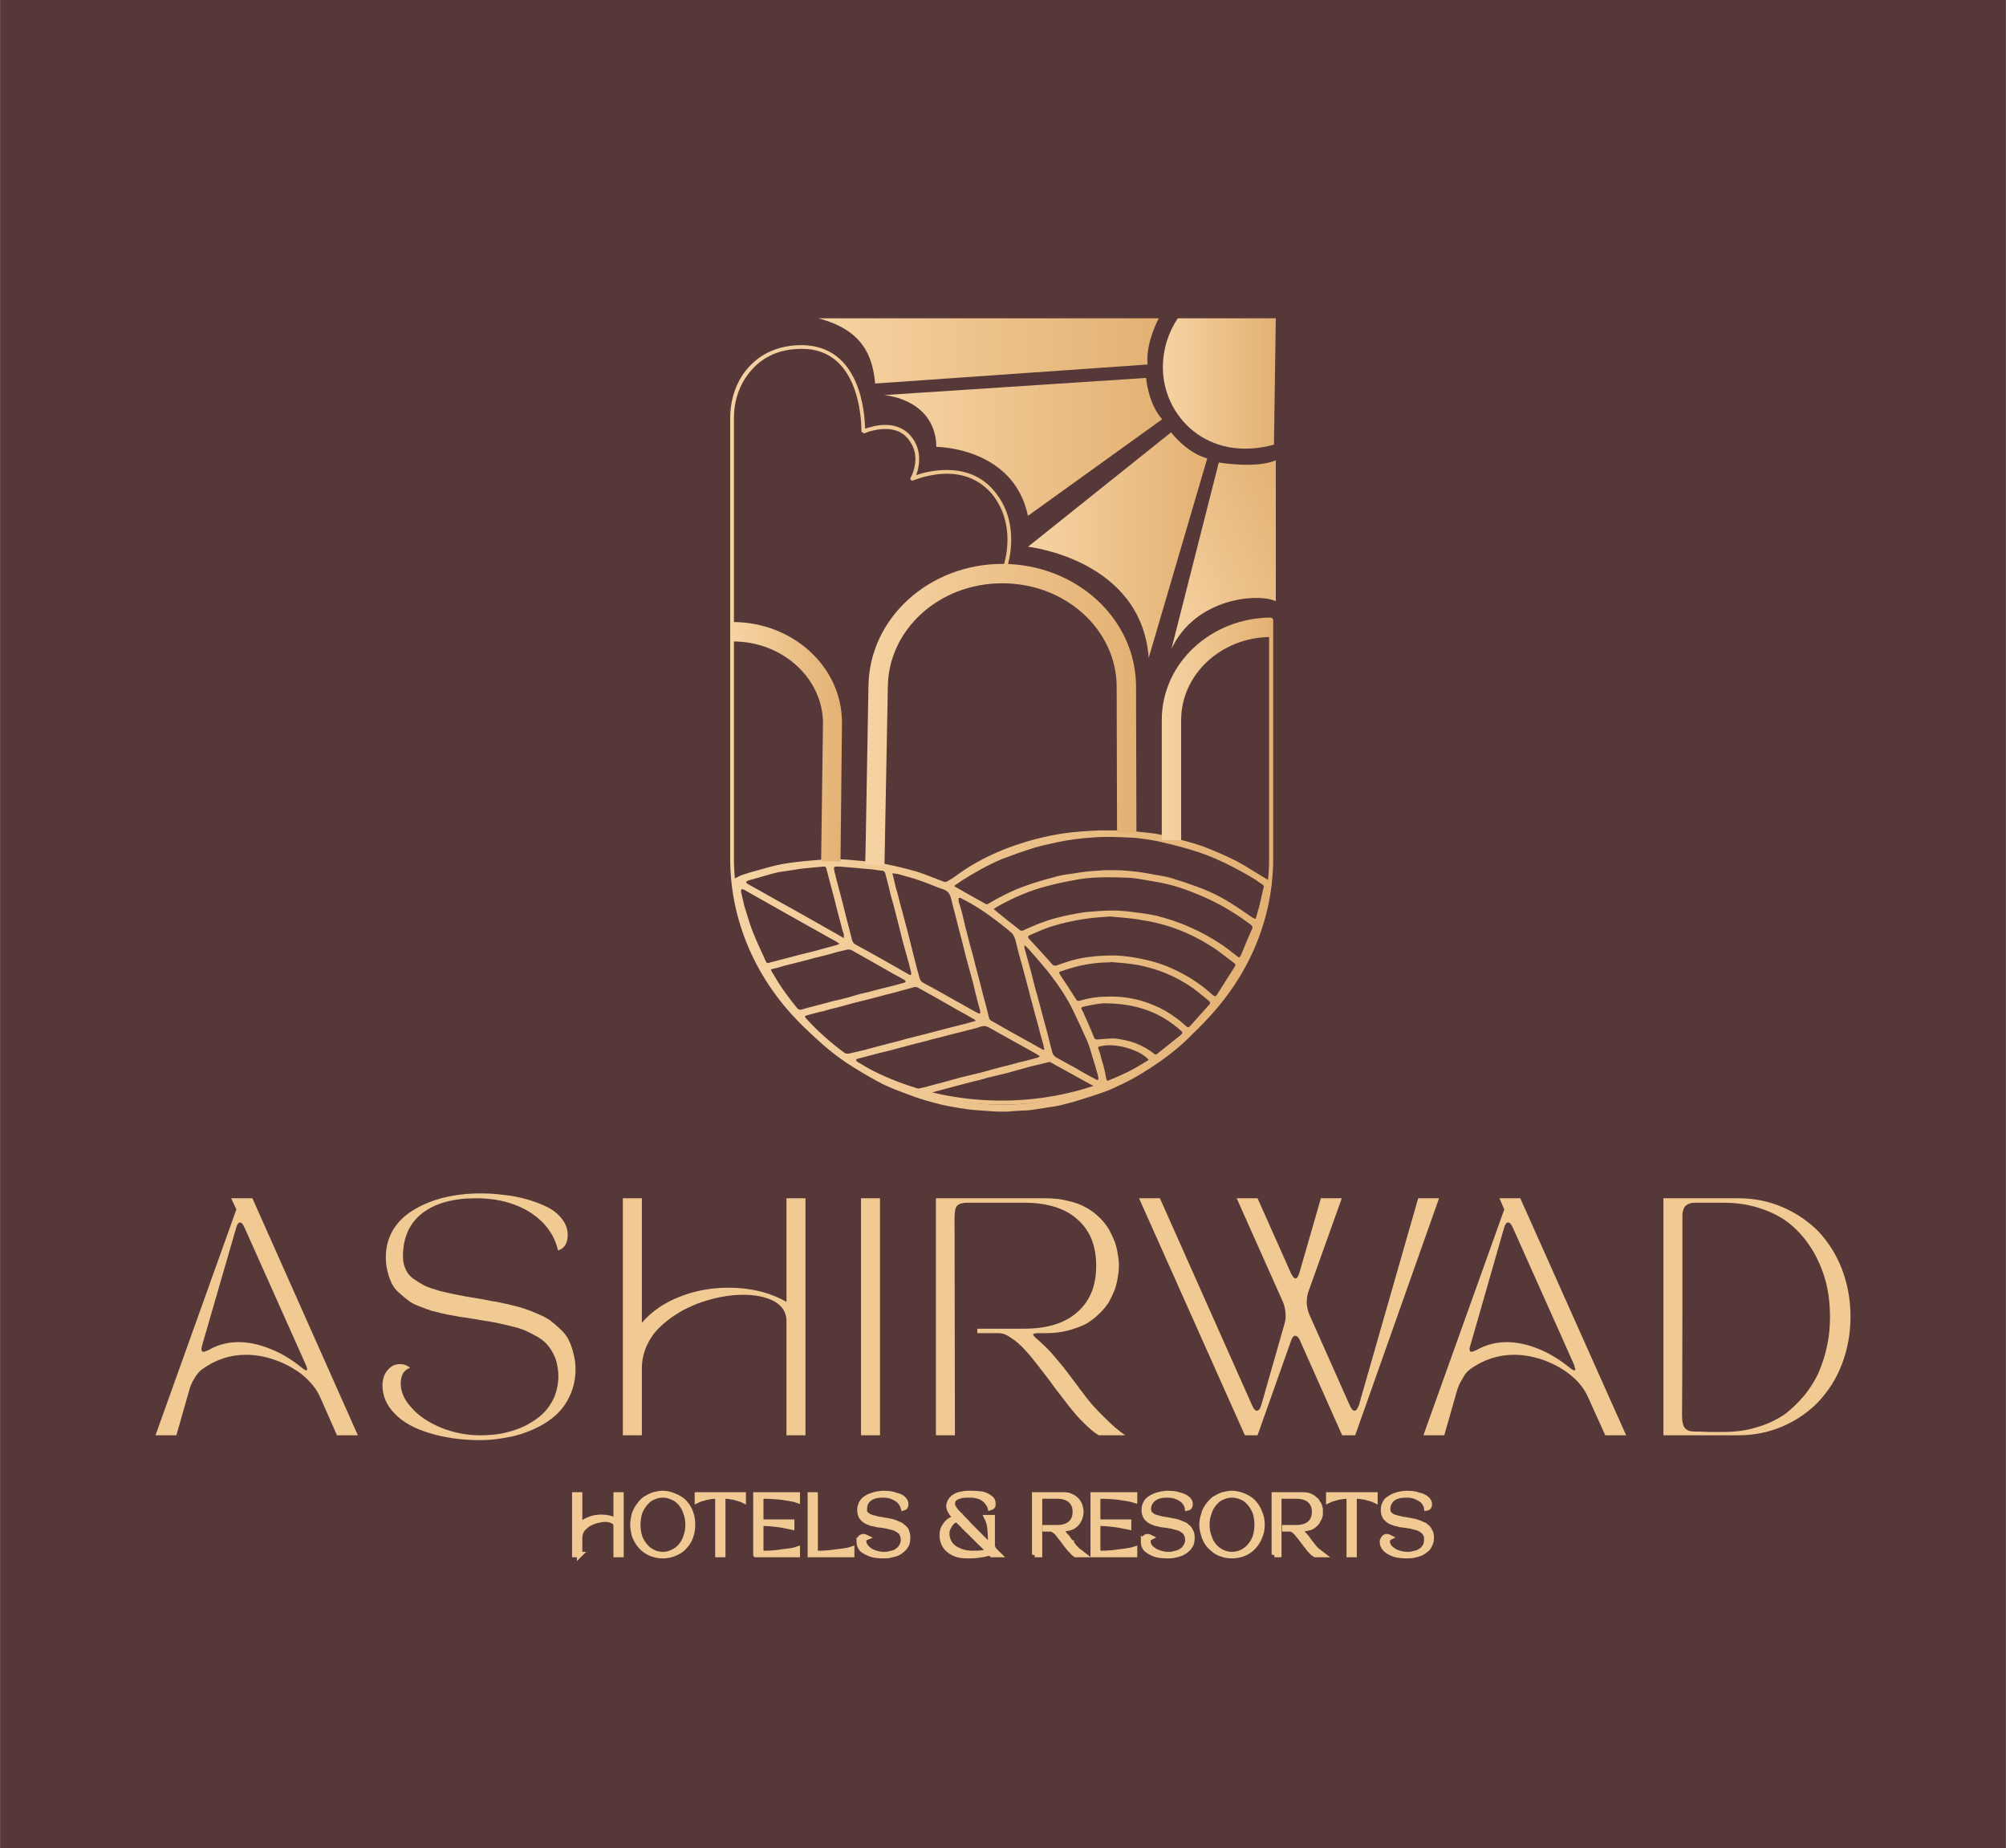 <?xml version="1.0" encoding="UTF-8"?>
<!DOCTYPE svg PUBLIC "-//W3C//DTD SVG 1.1//EN" "http://www.w3.org/Graphics/SVG/1.1/DTD/svg11.dtd">
<!-- Creator: CorelDRAW X7 -->
<svg xmlns="http://www.w3.org/2000/svg" xml:space="preserve" width="53.854mm" height="49.617mm" version="1.1" style="shape-rendering:geometricPrecision; text-rendering:geometricPrecision; image-rendering:optimizeQuality; fill-rule:evenodd; clip-rule:evenodd"
viewBox="0 0 5382 4959"
 xmlns:xlink="http://www.w3.org/1999/xlink">
 <defs>
  <style type="text/css">
   <![CDATA[
    .str0 {stroke:#F0C993;stroke-width:14.561}
    .fil2 {fill:none;fill-rule:nonzero}
    .fil1 {fill:#F0C993;fill-rule:nonzero}
    .fil0 {fill:#573838;fill-rule:nonzero}
    .fil9 {fill:url(#id0)}
    .fil6 {fill:url(#id1)}
    .fil7 {fill:url(#id2)}
    .fil11 {fill:url(#id3)}
    .fil3 {fill:url(#id4)}
    .fil8 {fill:url(#id5)}
    .fil5 {fill:url(#id6)}
    .fil10 {fill:url(#id7)}
    .fil4 {fill:url(#id8)}
    .fil12 {fill:url(#id9)}
   ]]>
  </style>
  <linearGradient id="id0" gradientUnits="userSpaceOnUse" x1="1958.66" y1="1944.72" x2="3415.8" y2="1944.72">
   <stop offset="0" style="stop-opacity:1; stop-color:#F6D3A3"/>
   <stop offset="1" style="stop-opacity:1; stop-color:#E3B173"/>
  </linearGradient>
  <linearGradient id="id1" gradientUnits="userSpaceOnUse" xlink:href="#id0" x1="2371.84" y1="1199.15" x2="3118.05" y2="1199.15">
  </linearGradient>
  <linearGradient id="id2" gradientUnits="userSpaceOnUse" xlink:href="#id0" x1="2757.9" y1="1462.41" x2="3238.52" y2="1462.41">
  </linearGradient>
  <linearGradient id="id3" gradientUnits="userSpaceOnUse" xlink:href="#id0" x1="3072.11" y1="1582.2" x2="3494.35" y2="1394.11">
  </linearGradient>
  <linearGradient id="id4" gradientUnits="userSpaceOnUse" xlink:href="#id0" x1="1963.85" y1="2605.06" x2="3410.61" y2="2605.06">
  </linearGradient>
  <linearGradient id="id5" gradientUnits="userSpaceOnUse" xlink:href="#id0" x1="2321.48" y1="1917.2" x2="3048.82" y2="1917.2">
  </linearGradient>
  <linearGradient id="id6" gradientUnits="userSpaceOnUse" xlink:href="#id0" x1="1965.99" y1="1990.26" x2="2259.49" y2="1990.26">
  </linearGradient>
  <linearGradient id="id7" gradientUnits="userSpaceOnUse" xlink:href="#id0" x1="2194.69" y1="941.238" x2="3108.58" y2="941.238">
  </linearGradient>
  <linearGradient id="id8" gradientUnits="userSpaceOnUse" xlink:href="#id0" x1="3117.1" y1="1955.38" x2="3410.59" y2="1955.38">
  </linearGradient>
  <linearGradient id="id9" gradientUnits="userSpaceOnUse" xlink:href="#id0" x1="3119.96" y1="1028.81" x2="3423.4" y2="1028.81">
  </linearGradient>
 </defs>
 <g id="Layer_x0020_1">
  <g id="_1910120963328">
   <rect class="fil0" width="5382" height="4959"/>
   <path class="fil1" d="M542 3610c-3,11 -2,17 4,17 2,0 7,-2 14,-5 24,-14 51,-21 80,-21 29,0 58,7 87,19 30,12 57,29 83,50 7,6 11,8 13,6 2,-1 1,-6 -3,-15l-164 -367c-4,-9 -8,-14 -12,-14 -5,0 -8,5 -11,16l-91 314zm-69 241l-56 0 217 -606 -14 -30 57 0 283 636 -56 0 -46 -104c-10,-22 -27,-42 -49,-60 -23,-17 -47,-30 -74,-39 -26,-9 -51,-13 -76,-13 -42,0 -81,13 -117,39 -7,5 -14,13 -21,25 -7,11 -11,22 -14,33l-34 119z"/>
   <path class="fil1" d="M1026 3717c0,-17 5,-31 14,-41 9,-11 20,-16 33,-16 10,0 19,3 27,10 -17,6 -25,20 -25,42 0,23 10,45 30,66 19,22 46,39 79,53 33,13 68,20 104,20 23,0 44,-2 64,-6 21,-5 40,-11 58,-20 17,-9 33,-19 46,-32 13,-12 23,-27 31,-44 7,-18 11,-37 11,-57 0,-16 -3,-31 -7,-45 -5,-13 -11,-24 -18,-33 -7,-10 -16,-18 -29,-26 -12,-7 -24,-13 -35,-18 -11,-5 -26,-9 -43,-13 -17,-4 -33,-8 -46,-10 -13,-2 -29,-5 -48,-8 -18,-3 -31,-5 -40,-6 -9,-2 -21,-4 -37,-7 -16,-4 -28,-7 -37,-9 -9,-3 -20,-7 -33,-12 -13,-5 -23,-10 -30,-16 -7,-5 -15,-12 -24,-20 -9,-7 -15,-16 -20,-25 -4,-9 -8,-19 -11,-31 -3,-12 -5,-25 -5,-39 0,-24 5,-46 15,-66 10,-19 23,-35 40,-48 16,-13 36,-24 58,-33 22,-9 44,-15 68,-19 23,-4 47,-6 72,-6 21,0 42,1 63,4 21,2 42,6 63,12 21,6 39,13 55,21 16,8 29,19 39,32 10,13 15,27 15,42 0,23 -9,37 -26,42 -6,-28 -20,-53 -41,-75 -22,-22 -48,-38 -79,-49 -31,-11 -64,-16 -100,-16 -61,0 -109,13 -144,40 -35,27 -52,66 -52,116 0,12 2,24 7,34 4,10 11,19 21,26 10,7 20,13 31,19 11,5 24,9 41,14 16,4 31,7 45,10 14,3 31,6 51,9 19,3 33,6 43,8 10,1 23,4 41,8 18,4 32,8 42,11 10,3 22,8 37,14 14,6 26,12 35,18 8,6 17,14 27,23 10,9 18,19 23,29 5,10 10,22 13,36 4,14 6,28 6,44 0,25 -5,49 -15,70 -9,21 -22,38 -38,53 -17,15 -36,27 -58,37 -22,10 -45,18 -69,22 -25,5 -50,8 -76,8 -51,0 -97,-7 -136,-19 -40,-12 -71,-29 -93,-52 -22,-22 -33,-48 -33,-76z"/>
   <path class="fil1" d="M1722 3851l-51 0 0 -636 51 0 0 334c27,-31 61,-54 102,-70 41,-16 84,-24 130,-24 60,0 112,13 156,38l0 -278 51 0 0 636 -51 0 0 -307c0,-22 -11,-40 -32,-52 -22,-12 -50,-18 -84,-18 -20,0 -39,2 -60,6 -21,4 -41,10 -61,17 -20,8 -40,17 -58,29 -18,11 -34,24 -48,38 -14,14 -25,31 -33,49 -8,19 -12,39 -12,59l0 179z"/>
   <polygon class="fil1" points="2310,3215 2361,3215 2361,3851 2310,3851 "/>
   <path class="fil1" d="M2511 3851l0 -636 292 0c23,0 43,2 62,7 19,4 35,10 49,18 13,7 25,16 35,26 11,10 19,21 26,32 6,11 11,22 16,34 4,12 7,24 8,34 2,10 3,20 3,30 0,10 -1,20 -3,30 -1,10 -4,22 -8,34 -5,12 -10,23 -16,34 -7,10 -15,21 -26,31 -10,10 -22,19 -35,27 -14,7 -30,13 -49,18 -19,5 -39,7 -62,7l-18 0c-5,0 -8,1 -10,1 -2,1 -3,2 -3,4 1,1 2,3 4,5 2,2 5,5 9,8 10,9 22,20 35,34 12,14 23,27 33,39 9,12 23,30 41,54 1,2 2,3 2,4 1,1 2,2 3,3 1,2 2,3 3,4 18,25 38,48 61,70 22,22 41,38 56,48l-71 0c-12,-7 -25,-18 -39,-32 -15,-14 -28,-30 -41,-46 -13,-17 -26,-34 -40,-52 -13,-19 -27,-36 -40,-53 -13,-17 -25,-32 -38,-46 -12,-13 -24,-24 -37,-32 -12,-9 -23,-13 -34,-13l-57 0 0 -12 125 0c63,0 111,-15 144,-45 34,-30 50,-71 50,-124 0,-53 -16,-94 -50,-124 -33,-30 -81,-45 -144,-45l-152 0c-13,0 -22,3 -27,8 -5,5 -7,16 -7,33l1 583 -51 0z"/>
   <path class="fil1" d="M3056 3215l56 0 248 557c4,9 8,13 12,13 5,0 9,-5 12,-15l62 -217c3,-9 4,-19 3,-30 -1,-11 -3,-21 -7,-30l-124 -278 56 0 90 202c4,8 8,13 12,13 4,0 7,-5 10,-14l58 -201 56 0 -90 252c-3,9 -4,19 -4,30 1,11 3,21 7,30l109 245c4,9 8,13 12,13 5,0 8,-5 12,-15l159 -555 56 0 -225 636 -35 0 -113 -254c-4,-9 -8,-13 -13,-13 -4,0 -8,4 -11,13l-90 254 -34 0 -284 -636z"/>
   <path class="fil1" d="M3945 3610c-4,11 -2,17 3,17 3,0 7,-2 14,-5 25,-14 52,-21 81,-21 28,0 58,7 87,19 29,12 56,29 82,50 7,6 12,8 14,6 1,-1 0,-6 -3,-15l-164 -367c-4,-9 -8,-14 -13,-14 -4,0 -8,5 -11,16l-90 314zm-70 241l-56 0 217 -606 -13 -30 56 0 284 636 -56 0 -47 -104c-10,-22 -26,-42 -49,-60 -22,-17 -47,-30 -73,-39 -27,-9 -52,-13 -76,-13 -42,0 -82,13 -118,39 -7,5 -14,13 -20,25 -7,11 -12,22 -15,33l-34 119z"/>
   <path class="fil1" d="M4514 3258c0,12 0,97 0,256 0,159 -1,254 -1,284 0,17 3,28 8,34 5,6 14,9 26,9 7,0 20,0 39,1 20,0 33,0 38,0 33,0 63,-4 91,-13 28,-8 52,-20 73,-34 20,-15 38,-33 54,-52 16,-20 29,-41 39,-64 10,-24 17,-47 22,-72 5,-24 7,-49 7,-74 0,-30 -3,-60 -10,-89 -7,-28 -18,-56 -33,-83 -15,-26 -33,-49 -55,-69 -22,-20 -49,-36 -81,-47 -32,-12 -68,-18 -107,-18 -5,0 -18,0 -38,0 -19,0 -32,0 -39,0 -10,0 -18,3 -23,7 -5,4 -9,12 -10,24zm-51 -43l201 0c42,0 82,8 119,24 37,16 69,38 96,65 26,28 48,62 63,101 15,40 23,82 23,128 0,45 -8,88 -23,127 -15,40 -37,73 -63,101 -27,28 -59,50 -96,66 -37,16 -77,24 -119,24l-201 0 0 -636z"/>
   <path class="fil1" d="M1555 4171l-13 0 0 -160 13 0 0 84c7,-8 15,-14 26,-18 10,-4 21,-6 32,-6 15,0 29,3 40,10l0 -70 13 0 0 160 -13 0 0 -77c0,-6 -3,-10 -8,-13 -6,-3 -13,-5 -22,-5 -5,0 -10,1 -15,2 -5,1 -10,2 -15,4 -5,2 -10,4 -15,7 -4,3 -8,6 -12,10 -3,3 -6,7 -8,12 -2,5 -3,10 -3,15l0 45z"/>
   <path class="fil2 str0" d="M1555 4171l-13 0 0 -160 13 0 0 84c7,-8 15,-14 26,-18 10,-4 21,-6 32,-6 15,0 29,3 40,10l0 -70 13 0 0 160 -13 0 0 -77c0,-6 -3,-10 -8,-13 -6,-3 -13,-5 -22,-5 -5,0 -10,1 -15,2 -5,1 -10,2 -15,4 -5,2 -10,4 -15,7 -4,3 -8,6 -12,10 -3,3 -6,7 -8,12 -2,5 -3,10 -3,15l0 45z"/>
   <path class="fil1" d="M1716 4058c-3,10 -5,21 -5,33 0,12 2,23 5,33 4,10 9,18 15,25 6,7 13,12 21,16 8,4 17,6 26,6 10,0 18,-2 26,-6 9,-4 16,-9 22,-16 6,-7 11,-15 14,-25 4,-10 6,-21 6,-33 0,-12 -2,-23 -6,-33 -3,-10 -8,-18 -14,-25 -6,-7 -13,-13 -22,-16 -8,-4 -16,-6 -26,-6 -9,0 -18,2 -26,6 -8,3 -15,9 -21,16 -6,7 -11,15 -15,25zm62 116c-8,0 -17,-1 -25,-4 -8,-2 -15,-6 -22,-11 -7,-5 -12,-10 -17,-17 -5,-7 -9,-15 -12,-23 -2,-9 -4,-18 -4,-28 0,-10 2,-19 4,-28 3,-9 7,-16 12,-23 5,-7 10,-13 17,-18 7,-4 14,-8 22,-11 8,-2 17,-4 25,-4 11,0 22,3 31,7 10,4 19,9 26,16 7,8 13,16 17,27 4,10 6,22 6,34 0,12 -2,23 -6,34 -4,10 -10,19 -17,26 -7,8 -16,13 -26,17 -9,4 -20,6 -31,6z"/>
   <path class="fil2 str0" d="M1716 4058c-3,10 -5,21 -5,33 0,12 2,23 5,33 4,10 9,18 15,25 6,7 13,12 21,16 8,4 17,6 26,6 10,0 18,-2 26,-6 9,-4 16,-9 22,-16 6,-7 11,-15 14,-25 4,-10 6,-21 6,-33 0,-12 -2,-23 -6,-33 -3,-10 -8,-18 -14,-25 -6,-7 -13,-13 -22,-16 -8,-4 -16,-6 -26,-6 -9,0 -18,2 -26,6 -8,3 -15,9 -21,16 -6,7 -11,15 -15,25zm62 116c-8,0 -17,-1 -25,-4 -8,-2 -15,-6 -22,-11 -7,-5 -12,-10 -17,-17 -5,-7 -9,-15 -12,-23 -2,-9 -4,-18 -4,-28 0,-10 2,-19 4,-28 3,-9 7,-16 12,-23 5,-7 10,-13 17,-18 7,-4 14,-8 22,-11 8,-2 17,-4 25,-4 11,0 22,3 31,7 10,4 19,9 26,16 7,8 13,16 17,27 4,10 6,22 6,34 0,12 -2,23 -6,34 -4,10 -10,19 -17,26 -7,8 -16,13 -26,17 -9,4 -20,6 -31,6z"/>
   <path class="fil1" d="M1871 4011l123 0 0 14c-6,-3 -14,-5 -25,-8 -11,-2 -18,-3 -22,-3 -3,0 -5,1 -6,2 -2,2 -2,5 -2,9l0 146 -13 0 0 -146c0,-4 -1,-7 -2,-9 -1,-1 -4,-2 -7,-2 -3,0 -11,1 -21,3 -11,3 -19,5 -25,8l0 -14z"/>
   <path class="fil2 str0" d="M1871 4011l123 0 0 14c-6,-3 -14,-5 -25,-8 -11,-2 -18,-3 -22,-3 -3,0 -5,1 -6,2 -2,2 -2,5 -2,9l0 146 -13 0 0 -146c0,-4 -1,-7 -2,-9 -1,-1 -4,-2 -7,-2 -3,0 -11,1 -21,3 -11,3 -19,5 -25,8l0 -14z"/>
   <path class="fil1" d="M2028 4171l0 -160 111 0 0 14c-8,-3 -21,-5 -40,-8 -18,-2 -35,-3 -49,-3 -3,0 -6,1 -7,2 -1,2 -2,5 -2,9l0 50c0,3 1,5 2,6 2,2 4,3 6,3l75 0 0 13c-10,-2 -22,-5 -38,-7 -16,-2 -28,-3 -37,-3 -2,0 -4,1 -6,2 -1,1 -2,3 -2,5l0 63c0,4 1,7 2,9 1,1 4,2 7,2 14,0 31,-1 49,-4 19,-2 32,-4 40,-7l0 14 -111 0z"/>
   <path class="fil2 str0" d="M2028 4171l0 -160 111 0 0 14c-8,-3 -21,-5 -40,-8 -18,-2 -35,-3 -49,-3 -3,0 -6,1 -7,2 -1,2 -2,5 -2,9l0 50c0,3 1,5 2,6 2,2 4,3 6,3l75 0 0 13c-10,-2 -22,-5 -38,-7 -16,-2 -28,-3 -37,-3 -2,0 -4,1 -6,2 -1,1 -2,3 -2,5l0 63c0,4 1,7 2,9 1,1 4,2 7,2 14,0 31,-1 49,-4 19,-2 32,-4 40,-7l0 14 -111 0z"/>
   <path class="fil1" d="M2285 4171l-111 0 0 -160 13 0 0 146c0,4 0,7 2,9 1,1 3,2 6,2 15,0 31,-1 50,-4 18,-2 32,-4 40,-7l0 14z"/>
   <path class="fil2 str0" d="M2285 4171l-111 0 0 -160 13 0 0 146c0,4 0,7 2,9 1,1 3,2 6,2 15,0 31,-1 50,-4 18,-2 32,-4 40,-7l0 14z"/>
   <path class="fil1" d="M2305 4137c0,-4 1,-7 3,-10 3,-3 6,-4 9,-4 2,0 5,1 7,2 -5,2 -7,5 -7,11 0,6 3,11 8,17 5,5 11,10 20,13 8,3 17,5 26,5 6,0 11,0 16,-2 5,-1 10,-2 15,-4 4,-3 8,-5 11,-8 4,-4 6,-7 8,-12 2,-4 3,-9 3,-14 0,-4 -1,-8 -2,-11 -1,-4 -3,-6 -4,-9 -2,-2 -5,-4 -8,-6 -3,-2 -6,-4 -9,-5 -2,-1 -6,-2 -10,-3 -5,-1 -9,-2 -12,-3 -3,0 -7,-1 -12,-2 -5,0 -8,-1 -10,-1 -2,0 -5,-1 -9,-2 -4,-1 -8,-2 -10,-2 -2,-1 -5,-2 -8,-3 -3,-1 -6,-3 -8,-4 -2,-1 -4,-3 -6,-5 -2,-2 -4,-4 -5,-6 -1,-3 -2,-5 -3,-8 0,-3 -1,-7 -1,-10 0,-6 2,-12 4,-17 3,-5 6,-9 10,-12 4,-3 9,-6 15,-8 5,-2 11,-4 17,-5 6,-1 12,-2 18,-2 5,0 11,1 16,1 5,1 11,2 16,4 5,1 10,3 14,5 4,2 7,5 9,8 3,3 4,7 4,11 0,5 -2,9 -6,10 -2,-7 -5,-13 -11,-19 -5,-5 -12,-9 -20,-12 -7,-3 -16,-4 -25,-4 -15,0 -27,3 -36,10 -9,7 -13,16 -13,29 0,3 0,6 1,9 2,2 3,4 6,6 2,2 5,4 8,5 2,1 6,2 10,3 4,1 8,2 11,3 4,1 8,1 13,2 5,1 9,2 11,2 2,1 6,1 10,2 5,1 8,2 11,3 2,1 6,2 9,4 4,1 7,3 9,4 2,2 4,4 7,6 3,2 4,5 6,7 1,3 2,6 3,9 1,4 1,8 1,12 0,6 -1,12 -3,17 -3,5 -6,10 -10,13 -4,4 -9,7 -14,10 -6,2 -12,4 -18,5 -6,2 -12,2 -19,2 -13,0 -24,-1 -34,-4 -10,-4 -18,-8 -24,-13 -5,-6 -8,-13 -8,-20z"/>
   <path class="fil2 str0" d="M2305 4137c0,-4 1,-7 3,-10 3,-3 6,-4 9,-4 2,0 5,1 7,2 -5,2 -7,5 -7,11 0,6 3,11 8,17 5,5 11,10 20,13 8,3 17,5 26,5 6,0 11,0 16,-2 5,-1 10,-2 15,-4 4,-3 8,-5 11,-8 4,-4 6,-7 8,-12 2,-4 3,-9 3,-14 0,-4 -1,-8 -2,-11 -1,-4 -3,-6 -4,-9 -2,-2 -5,-4 -8,-6 -3,-2 -6,-4 -9,-5 -2,-1 -6,-2 -10,-3 -5,-1 -9,-2 -12,-3 -3,0 -7,-1 -12,-2 -5,0 -8,-1 -10,-1 -2,0 -5,-1 -9,-2 -4,-1 -8,-2 -10,-2 -2,-1 -5,-2 -8,-3 -3,-1 -6,-3 -8,-4 -2,-1 -4,-3 -6,-5 -2,-2 -4,-4 -5,-6 -1,-3 -2,-5 -3,-8 0,-3 -1,-7 -1,-10 0,-6 2,-12 4,-17 3,-5 6,-9 10,-12 4,-3 9,-6 15,-8 5,-2 11,-4 17,-5 6,-1 12,-2 18,-2 5,0 11,1 16,1 5,1 11,2 16,4 5,1 10,3 14,5 4,2 7,5 9,8 3,3 4,7 4,11 0,5 -2,9 -6,10 -2,-7 -5,-13 -11,-19 -5,-5 -12,-9 -20,-12 -7,-3 -16,-4 -25,-4 -15,0 -27,3 -36,10 -9,7 -13,16 -13,29 0,3 0,6 1,9 2,2 3,4 6,6 2,2 5,4 8,5 2,1 6,2 10,3 4,1 8,2 11,3 4,1 8,1 13,2 5,1 9,2 11,2 2,1 6,1 10,2 5,1 8,2 11,3 2,1 6,2 9,4 4,1 7,3 9,4 2,2 4,4 7,6 3,2 4,5 6,7 1,3 2,6 3,9 1,4 1,8 1,12 0,6 -1,12 -3,17 -3,5 -6,10 -10,13 -4,4 -9,7 -14,10 -6,2 -12,4 -18,5 -6,2 -12,2 -19,2 -13,0 -24,-1 -34,-4 -10,-4 -18,-8 -24,-13 -5,-6 -8,-13 -8,-20z"/>
   <path class="fil1" d="M2540 4114c0,11 3,20 9,29 6,8 14,14 25,18 10,5 23,7 36,7 16,0 28,-1 35,-3 3,0 4,-1 5,-3 0,-2 0,-4 -2,-5 -5,-6 -14,-14 -26,-26 -12,-12 -20,-20 -25,-25 0,0 -1,0 -2,-1 -1,-1 -2,-3 -4,-5 -2,-2 -4,-3 -6,-6 -2,-2 -4,-4 -6,-6l-6 -6c-3,-3 -6,-4 -9,-4 -2,0 -3,1 -5,2 -5,3 -10,8 -13,15 -4,6 -6,13 -6,19zm-12 4c0,-9 2,-17 8,-25 5,-8 12,-14 20,-17 5,-2 6,-5 3,-9 -9,-10 -13,-19 -13,-26 0,-5 2,-11 5,-15 3,-5 7,-8 12,-11 5,-3 11,-5 18,-6 7,-2 15,-2 23,-2 12,0 22,1 31,2 8,2 16,6 21,10 6,4 8,9 8,15 0,3 0,6 -1,7 -1,2 -3,3 -6,4 -1,-4 -4,-9 -7,-13 -3,-4 -6,-8 -11,-11 -4,-3 -9,-6 -15,-7 -7,-2 -13,-3 -20,-3 -4,0 -8,0 -12,0 -4,0 -7,1 -11,1 -4,1 -7,2 -10,3 -3,1 -6,2 -8,4 -3,2 -5,4 -6,6 -1,3 -2,6 -2,9 -1,2 0,6 2,9 2,4 5,8 8,12 4,4 7,8 11,11 3,4 7,8 12,13 5,5 9,9 11,12l54 54c1,1 2,2 3,2 2,0 2,-2 2,-4 0,-20 -1,-34 -2,-44 -1,-10 -4,-19 -8,-27l14 0 0 74c0,3 1,5 2,8 1,2 2,4 4,6l11 11 -18 0c0,0 -1,-1 -1,-2 -1,0 -2,-1 -2,-1 -1,-2 -3,-2 -5,-1 -7,2 -16,4 -26,5 -10,2 -20,2 -32,2 -10,0 -20,-1 -29,-4 -8,-3 -15,-7 -21,-12 -6,-5 -10,-11 -13,-18 -3,-7 -4,-14 -4,-22z"/>
   <path class="fil2 str0" d="M2540 4114c0,11 3,20 9,29 6,8 14,14 25,18 10,5 23,7 36,7 16,0 28,-1 35,-3 3,0 4,-1 5,-3 0,-2 0,-4 -2,-5 -5,-6 -14,-14 -26,-26 -12,-12 -20,-20 -25,-25 0,0 -1,0 -2,-1 -1,-1 -2,-3 -4,-5 -2,-2 -4,-3 -6,-6 -2,-2 -4,-4 -6,-6l-6 -6c-3,-3 -6,-4 -9,-4 -2,0 -3,1 -5,2 -5,3 -10,8 -13,15 -4,6 -6,13 -6,19zm-12 4c0,-9 2,-17 8,-25 5,-8 12,-14 20,-17 5,-2 6,-5 3,-9 -9,-10 -13,-19 -13,-26 0,-5 2,-11 5,-15 3,-5 7,-8 12,-11 5,-3 11,-5 18,-6 7,-2 15,-2 23,-2 12,0 22,1 31,2 8,2 16,6 21,10 6,4 8,9 8,15 0,3 0,6 -1,7 -1,2 -3,3 -6,4 -1,-4 -4,-9 -7,-13 -3,-4 -6,-8 -11,-11 -4,-3 -9,-6 -15,-7 -7,-2 -13,-3 -20,-3 -4,0 -8,0 -12,0 -4,0 -7,1 -11,1 -4,1 -7,2 -10,3 -3,1 -6,2 -8,4 -3,2 -5,4 -6,6 -1,3 -2,6 -2,9 -1,2 0,6 2,9 2,4 5,8 8,12 4,4 7,8 11,11 3,4 7,8 12,13 5,5 9,9 11,12l54 54c1,1 2,2 3,2 2,0 2,-2 2,-4 0,-20 -1,-34 -2,-44 -1,-10 -4,-19 -8,-27l14 0 0 74c0,3 1,5 2,8 1,2 2,4 4,6l11 11 -18 0c0,0 -1,-1 -1,-2 -1,0 -2,-1 -2,-1 -1,-2 -3,-2 -5,-1 -7,2 -16,4 -26,5 -10,2 -20,2 -32,2 -10,0 -20,-1 -29,-4 -8,-3 -15,-7 -21,-12 -6,-5 -10,-11 -13,-18 -3,-7 -4,-14 -4,-22z"/>
   <path class="fil1" d="M2776 4171l0 -160 74 0c6,0 11,0 16,1 4,2 8,3 12,5 3,2 6,4 9,7 2,2 5,5 6,8 2,2 3,5 4,8 1,3 2,6 2,9 1,2 1,5 1,7 0,3 0,5 -1,8 0,3 -1,5 -2,8 -1,3 -2,6 -4,9 -1,3 -4,5 -6,8 -3,3 -6,5 -9,7 -4,2 -8,3 -12,4 -5,1 -10,2 -16,2l-5 0c-1,0 -2,0 -2,0 -1,1 -1,1 -1,1 0,1 1,1 1,2 1,0 1,1 2,2 3,2 6,5 9,8 3,4 6,7 9,10 2,3 5,8 10,14 0,0 0,0 0,1 1,0 1,0 1,0 0,1 1,1 1,1 4,7 10,13 15,18 6,5 11,9 15,12l-19 0c-3,-2 -6,-4 -9,-8 -4,-4 -7,-7 -11,-12 -3,-4 -6,-8 -10,-13 -3,-4 -6,-9 -10,-13 -3,-4 -6,-8 -9,-12 -3,-3 -7,-6 -10,-8 -3,-2 -6,-3 -8,-3l-15 0 0 -3 32 0c16,0 28,-4 36,-11 9,-8 13,-18 13,-32 0,-13 -4,-23 -13,-31 -8,-7 -20,-11 -36,-11l-39 0c-3,0 -5,1 -6,2 -1,1 -2,4 -2,8l0 147 -13 0z"/>
   <path class="fil2 str0" d="M2776 4171l0 -160 74 0c6,0 11,0 16,1 4,2 8,3 12,5 3,2 6,4 9,7 2,2 5,5 6,8 2,2 3,5 4,8 1,3 2,6 2,9 1,2 1,5 1,7 0,3 0,5 -1,8 0,3 -1,5 -2,8 -1,3 -2,6 -4,9 -1,3 -4,5 -6,8 -3,3 -6,5 -9,7 -4,2 -8,3 -12,4 -5,1 -10,2 -16,2l-5 0c-1,0 -2,0 -2,0 -1,1 -1,1 -1,1 0,1 1,1 1,2 1,0 1,1 2,2 3,2 6,5 9,8 3,4 6,7 9,10 2,3 5,8 10,14 0,0 0,0 0,1 1,0 1,0 1,0 0,1 1,1 1,1 4,7 10,13 15,18 6,5 11,9 15,12l-19 0c-3,-2 -6,-4 -9,-8 -4,-4 -7,-7 -11,-12 -3,-4 -6,-8 -10,-13 -3,-4 -6,-9 -10,-13 -3,-4 -6,-8 -9,-12 -3,-3 -7,-6 -10,-8 -3,-2 -6,-3 -8,-3l-15 0 0 -3 32 0c16,0 28,-4 36,-11 9,-8 13,-18 13,-32 0,-13 -4,-23 -13,-31 -8,-7 -20,-11 -36,-11l-39 0c-3,0 -5,1 -6,2 -1,1 -2,4 -2,8l0 147 -13 0z"/>
   <path class="fil1" d="M2933 4171l0 -160 111 0 0 14c-9,-3 -22,-5 -41,-8 -18,-2 -35,-3 -49,-3 -3,0 -5,1 -7,2 -1,2 -2,5 -2,9l0 50c0,3 1,5 2,6 2,2 4,3 6,3l75 0 0 13c-10,-2 -22,-5 -38,-7 -16,-2 -28,-3 -37,-3 -2,0 -4,1 -5,2 -2,1 -3,3 -3,5l0 63c0,4 1,7 2,9 2,1 4,2 7,2 14,0 31,-1 49,-4 19,-2 32,-4 41,-7l0 14 -111 0z"/>
   <path class="fil2 str0" d="M2933 4171l0 -160 111 0 0 14c-9,-3 -22,-5 -41,-8 -18,-2 -35,-3 -49,-3 -3,0 -5,1 -7,2 -1,2 -2,5 -2,9l0 50c0,3 1,5 2,6 2,2 4,3 6,3l75 0 0 13c-10,-2 -22,-5 -38,-7 -16,-2 -28,-3 -37,-3 -2,0 -4,1 -5,2 -2,1 -3,3 -3,5l0 63c0,4 1,7 2,9 2,1 4,2 7,2 14,0 31,-1 49,-4 19,-2 32,-4 41,-7l0 14 -111 0z"/>
   <path class="fil1" d="M3068 4137c0,-4 1,-7 3,-10 2,-3 5,-4 9,-4 2,0 4,1 6,2 -4,2 -6,5 -6,11 0,6 2,11 7,17 6,5 12,10 21,13 8,3 17,5 26,5 5,0 11,0 16,-2 5,-1 10,-2 14,-4 5,-3 9,-5 12,-8 3,-4 6,-7 8,-12 2,-4 3,-9 3,-14 0,-4 -1,-8 -2,-11 -1,-4 -3,-6 -5,-9 -1,-2 -4,-4 -7,-6 -3,-2 -6,-4 -9,-5 -3,-1 -6,-2 -11,-3 -4,-1 -8,-2 -11,-3 -3,0 -7,-1 -12,-2 -5,0 -8,-1 -10,-1 -3,0 -6,-1 -10,-2 -4,-1 -7,-2 -9,-2 -2,-1 -5,-2 -8,-3 -4,-1 -6,-3 -8,-4 -2,-1 -4,-3 -6,-5 -2,-2 -4,-4 -5,-6 -1,-3 -2,-5 -3,-8 -1,-3 -1,-7 -1,-10 0,-6 1,-12 4,-17 2,-5 6,-9 10,-12 4,-3 9,-6 14,-8 6,-2 12,-4 18,-5 5,-1 11,-2 18,-2 5,0 10,1 16,1 5,1 10,2 16,4 5,1 9,3 13,5 4,2 8,5 10,8 3,3 4,7 4,11 0,5 -2,9 -7,10 -1,-7 -5,-13 -10,-19 -5,-5 -12,-9 -20,-12 -8,-3 -16,-4 -25,-4 -15,0 -27,3 -36,10 -9,7 -14,16 -14,29 0,3 1,6 2,9 1,2 3,4 6,6 2,2 5,4 7,5 3,1 7,2 11,3 4,1 8,2 11,3 4,1 8,1 13,2 5,1 8,2 11,2 2,1 6,1 10,2 5,1 8,2 11,3 2,1 5,2 9,4 4,1 7,3 9,4 2,2 4,4 7,6 2,2 4,5 5,7 2,3 3,6 4,9 1,4 1,8 1,12 0,6 -1,12 -3,17 -3,5 -6,10 -10,13 -4,4 -9,7 -15,10 -5,2 -11,4 -17,5 -6,2 -13,2 -19,2 -13,0 -25,-1 -35,-4 -10,-4 -17,-8 -23,-13 -6,-6 -8,-13 -8,-20z"/>
   <path class="fil2 str0" d="M3068 4137c0,-4 1,-7 3,-10 2,-3 5,-4 9,-4 2,0 4,1 6,2 -4,2 -6,5 -6,11 0,6 2,11 7,17 6,5 12,10 21,13 8,3 17,5 26,5 5,0 11,0 16,-2 5,-1 10,-2 14,-4 5,-3 9,-5 12,-8 3,-4 6,-7 8,-12 2,-4 3,-9 3,-14 0,-4 -1,-8 -2,-11 -1,-4 -3,-6 -5,-9 -1,-2 -4,-4 -7,-6 -3,-2 -6,-4 -9,-5 -3,-1 -6,-2 -11,-3 -4,-1 -8,-2 -11,-3 -3,0 -7,-1 -12,-2 -5,0 -8,-1 -10,-1 -3,0 -6,-1 -10,-2 -4,-1 -7,-2 -9,-2 -2,-1 -5,-2 -8,-3 -4,-1 -6,-3 -8,-4 -2,-1 -4,-3 -6,-5 -2,-2 -4,-4 -5,-6 -1,-3 -2,-5 -3,-8 -1,-3 -1,-7 -1,-10 0,-6 1,-12 4,-17 2,-5 6,-9 10,-12 4,-3 9,-6 14,-8 6,-2 12,-4 18,-5 5,-1 11,-2 18,-2 5,0 10,1 16,1 5,1 10,2 16,4 5,1 9,3 13,5 4,2 8,5 10,8 3,3 4,7 4,11 0,5 -2,9 -7,10 -1,-7 -5,-13 -10,-19 -5,-5 -12,-9 -20,-12 -8,-3 -16,-4 -25,-4 -15,0 -27,3 -36,10 -9,7 -14,16 -14,29 0,3 1,6 2,9 1,2 3,4 6,6 2,2 5,4 7,5 3,1 7,2 11,3 4,1 8,2 11,3 4,1 8,1 13,2 5,1 8,2 11,2 2,1 6,1 10,2 5,1 8,2 11,3 2,1 5,2 9,4 4,1 7,3 9,4 2,2 4,4 7,6 2,2 4,5 5,7 2,3 3,6 4,9 1,4 1,8 1,12 0,6 -1,12 -3,17 -3,5 -6,10 -10,13 -4,4 -9,7 -15,10 -5,2 -11,4 -17,5 -6,2 -13,2 -19,2 -13,0 -25,-1 -35,-4 -10,-4 -17,-8 -23,-13 -6,-6 -8,-13 -8,-20z"/>
   <path class="fil1" d="M3244 4058c-4,10 -6,21 -6,33 0,12 2,23 6,33 3,10 8,18 14,25 6,7 13,12 21,16 9,4 17,6 26,6 10,0 18,-2 27,-6 8,-4 15,-9 21,-16 6,-7 11,-15 15,-25 3,-10 5,-21 5,-33 0,-12 -2,-23 -5,-33 -4,-10 -9,-18 -15,-25 -6,-7 -13,-13 -21,-16 -9,-4 -17,-6 -27,-6 -9,0 -17,2 -26,6 -8,3 -15,9 -21,16 -6,7 -11,15 -14,25zm61 116c-8,0 -17,-1 -25,-4 -8,-2 -15,-6 -22,-11 -6,-5 -12,-10 -17,-17 -5,-7 -9,-15 -11,-23 -3,-9 -5,-18 -5,-28 0,-10 2,-19 5,-28 2,-9 6,-16 11,-23 5,-7 11,-13 17,-18 7,-4 14,-8 22,-11 8,-2 17,-4 25,-4 11,0 22,3 32,7 9,4 18,9 25,16 7,8 13,16 17,27 5,10 7,22 7,34 0,12 -2,23 -7,34 -4,10 -10,19 -17,26 -7,8 -16,13 -25,17 -10,4 -21,6 -32,6z"/>
   <path class="fil2 str0" d="M3244 4058c-4,10 -6,21 -6,33 0,12 2,23 6,33 3,10 8,18 14,25 6,7 13,12 21,16 9,4 17,6 26,6 10,0 18,-2 27,-6 8,-4 15,-9 21,-16 6,-7 11,-15 15,-25 3,-10 5,-21 5,-33 0,-12 -2,-23 -5,-33 -4,-10 -9,-18 -15,-25 -6,-7 -13,-13 -21,-16 -9,-4 -17,-6 -27,-6 -9,0 -17,2 -26,6 -8,3 -15,9 -21,16 -6,7 -11,15 -14,25zm61 116c-8,0 -17,-1 -25,-4 -8,-2 -15,-6 -22,-11 -6,-5 -12,-10 -17,-17 -5,-7 -9,-15 -11,-23 -3,-9 -5,-18 -5,-28 0,-10 2,-19 5,-28 2,-9 6,-16 11,-23 5,-7 11,-13 17,-18 7,-4 14,-8 22,-11 8,-2 17,-4 25,-4 11,0 22,3 32,7 9,4 18,9 25,16 7,8 13,16 17,27 5,10 7,22 7,34 0,12 -2,23 -7,34 -4,10 -10,19 -17,26 -7,8 -16,13 -25,17 -10,4 -21,6 -32,6z"/>
   <path class="fil1" d="M3419 4171l0 -160 73 0c6,0 11,0 16,1 5,2 9,3 12,5 3,2 6,4 9,7 3,2 5,5 6,8 2,2 3,5 5,8 1,3 1,6 2,9 0,2 0,5 0,7 0,3 0,5 0,8 -1,3 -1,5 -2,8 -2,3 -3,6 -5,9 -1,3 -3,5 -6,8 -3,3 -6,5 -9,7 -3,2 -7,3 -12,4 -5,1 -10,2 -16,2l-4 0c-2,0 -2,0 -3,0 0,1 -1,1 -1,1 1,1 1,1 1,2 1,0 2,1 3,2 2,2 5,5 8,8 4,4 6,7 9,10 2,3 6,8 10,14 0,0 1,0 1,1 0,0 0,0 0,0 1,1 1,1 1,1 5,7 10,13 15,18 6,5 11,9 15,12l-18 0c-3,-2 -7,-4 -10,-8 -4,-4 -7,-7 -10,-12 -4,-4 -7,-8 -10,-13 -4,-4 -7,-9 -10,-13 -4,-4 -7,-8 -10,-12 -3,-3 -6,-6 -9,-8 -4,-2 -6,-3 -9,-3l-14 0 0 -3 31 0c16,0 28,-4 36,-11 9,-8 13,-18 13,-32 0,-13 -4,-23 -13,-31 -8,-7 -20,-11 -36,-11l-38 0c-3,0 -6,1 -7,2 -1,1 -2,4 -2,8l0 147 -12 0z"/>
   <path class="fil2 str0" d="M3419 4171l0 -160 73 0c6,0 11,0 16,1 5,2 9,3 12,5 3,2 6,4 9,7 3,2 5,5 6,8 2,2 3,5 5,8 1,3 1,6 2,9 0,2 0,5 0,7 0,3 0,5 0,8 -1,3 -1,5 -2,8 -2,3 -3,6 -5,9 -1,3 -3,5 -6,8 -3,3 -6,5 -9,7 -3,2 -7,3 -12,4 -5,1 -10,2 -16,2l-4 0c-2,0 -2,0 -3,0 0,1 -1,1 -1,1 1,1 1,1 1,2 1,0 2,1 3,2 2,2 5,5 8,8 4,4 6,7 9,10 2,3 6,8 10,14 0,0 1,0 1,1 0,0 0,0 0,0 1,1 1,1 1,1 5,7 10,13 15,18 6,5 11,9 15,12l-18 0c-3,-2 -7,-4 -10,-8 -4,-4 -7,-7 -10,-12 -4,-4 -7,-8 -10,-13 -4,-4 -7,-9 -10,-13 -4,-4 -7,-8 -10,-12 -3,-3 -6,-6 -9,-8 -4,-2 -6,-3 -9,-3l-14 0 0 -3 31 0c16,0 28,-4 36,-11 9,-8 13,-18 13,-32 0,-13 -4,-23 -13,-31 -8,-7 -20,-11 -36,-11l-38 0c-3,0 -6,1 -7,2 -1,1 -2,4 -2,8l0 147 -12 0z"/>
   <path class="fil1" d="M3565 4011l124 0 0 14c-6,-3 -15,-5 -25,-8 -11,-2 -18,-3 -22,-3 -3,0 -5,1 -7,2 -1,2 -2,5 -2,9l0 146 -13 0 0 -146c0,-4 0,-7 -1,-9 -2,-1 -4,-2 -7,-2 -4,0 -11,1 -22,3 -10,3 -19,5 -25,8l0 -14z"/>
   <path class="fil2 str0" d="M3565 4011l124 0 0 14c-6,-3 -15,-5 -25,-8 -11,-2 -18,-3 -22,-3 -3,0 -5,1 -7,2 -1,2 -2,5 -2,9l0 146 -13 0 0 -146c0,-4 0,-7 -1,-9 -2,-1 -4,-2 -7,-2 -4,0 -11,1 -22,3 -10,3 -19,5 -25,8l0 -14z"/>
   <path class="fil1" d="M3709 4137c0,-4 2,-7 4,-10 2,-3 5,-4 8,-4 3,0 5,1 7,2 -4,2 -6,5 -6,11 0,6 2,11 7,17 5,5 12,10 20,13 9,3 17,5 27,5 5,0 11,0 16,-2 5,-1 10,-2 14,-4 5,-3 9,-5 12,-8 3,-4 6,-7 8,-12 1,-4 2,-9 2,-14 0,-4 0,-8 -1,-11 -2,-4 -3,-6 -5,-9 -2,-2 -4,-4 -7,-6 -3,-2 -6,-4 -9,-5 -3,-1 -6,-2 -11,-3 -4,-1 -8,-2 -11,-3 -4,0 -8,-1 -13,-2 -4,0 -7,-1 -10,-1 -2,0 -5,-1 -9,-2 -4,-1 -7,-2 -9,-2 -2,-1 -5,-2 -8,-3 -4,-1 -6,-3 -8,-4 -2,-1 -4,-3 -6,-5 -2,-2 -4,-4 -5,-6 -1,-3 -2,-5 -3,-8 -1,-3 -1,-7 -1,-10 0,-6 1,-12 4,-17 2,-5 5,-9 10,-12 4,-3 9,-6 14,-8 6,-2 11,-4 17,-5 6,-1 12,-2 18,-2 6,0 11,1 16,1 6,1 11,2 16,4 6,1 10,3 14,5 4,2 7,5 10,8 2,3 4,7 4,11 0,5 -2,9 -7,10 -1,-7 -5,-13 -10,-19 -6,-5 -12,-9 -20,-12 -8,-3 -16,-4 -25,-4 -16,0 -28,3 -37,10 -8,7 -13,16 -13,29 0,3 1,6 2,9 1,2 3,4 5,6 3,2 5,4 8,5 3,1 6,2 10,3 5,1 8,2 12,3 3,1 8,1 13,2 4,1 8,2 11,2 2,1 5,1 10,2 4,1 8,2 10,3 3,1 6,2 10,4 3,1 6,3 9,4 2,2 4,4 7,6 2,2 4,5 5,7 2,3 3,6 4,9 1,4 1,8 1,12 0,6 -1,12 -4,17 -2,5 -5,10 -9,13 -5,4 -9,7 -15,10 -5,2 -11,4 -17,5 -7,2 -13,2 -19,2 -13,0 -25,-1 -35,-4 -10,-4 -18,-8 -23,-13 -6,-6 -9,-13 -9,-20z"/>
   <path class="fil2 str0" d="M3709 4137c0,-4 2,-7 4,-10 2,-3 5,-4 8,-4 3,0 5,1 7,2 -4,2 -6,5 -6,11 0,6 2,11 7,17 5,5 12,10 20,13 9,3 17,5 27,5 5,0 11,0 16,-2 5,-1 10,-2 14,-4 5,-3 9,-5 12,-8 3,-4 6,-7 8,-12 1,-4 2,-9 2,-14 0,-4 0,-8 -1,-11 -2,-4 -3,-6 -5,-9 -2,-2 -4,-4 -7,-6 -3,-2 -6,-4 -9,-5 -3,-1 -6,-2 -11,-3 -4,-1 -8,-2 -11,-3 -4,0 -8,-1 -13,-2 -4,0 -7,-1 -10,-1 -2,0 -5,-1 -9,-2 -4,-1 -7,-2 -9,-2 -2,-1 -5,-2 -8,-3 -4,-1 -6,-3 -8,-4 -2,-1 -4,-3 -6,-5 -2,-2 -4,-4 -5,-6 -1,-3 -2,-5 -3,-8 -1,-3 -1,-7 -1,-10 0,-6 1,-12 4,-17 2,-5 5,-9 10,-12 4,-3 9,-6 14,-8 6,-2 11,-4 17,-5 6,-1 12,-2 18,-2 6,0 11,1 16,1 6,1 11,2 16,4 6,1 10,3 14,5 4,2 7,5 10,8 2,3 4,7 4,11 0,5 -2,9 -7,10 -1,-7 -5,-13 -10,-19 -6,-5 -12,-9 -20,-12 -8,-3 -16,-4 -25,-4 -16,0 -28,3 -37,10 -8,7 -13,16 -13,29 0,3 1,6 2,9 1,2 3,4 5,6 3,2 5,4 8,5 3,1 6,2 10,3 5,1 8,2 12,3 3,1 8,1 13,2 4,1 8,2 11,2 2,1 5,1 10,2 4,1 8,2 10,3 3,1 6,2 10,4 3,1 6,3 9,4 2,2 4,4 7,6 2,2 4,5 5,7 2,3 3,6 4,9 1,4 1,8 1,12 0,6 -1,12 -4,17 -2,5 -5,10 -9,13 -5,4 -9,7 -15,10 -5,2 -11,4 -17,5 -7,2 -13,2 -19,2 -13,0 -25,-1 -35,-4 -10,-4 -18,-8 -23,-13 -6,-6 -9,-13 -9,-20z"/>
   <path class="fil3" d="M2950 2228c-20,1 -41,2 -61,4l0 0c-6,0 -182,13 -323,117l0 0c-8,6 -16,11 -25,16l0 0c-2,1 -6,2 -8,1l0 0c-24,-9 -48,-19 -72,-27l0 0c-17,-5 -33,-9 -50,-13l0 0c-17,-4 -35,-8 -52,-11l0 0c-23,-3 -46,-5 -69,-7l0 0c-38,-4 -77,-3 -115,1l0 0c-25,2 -50,5 -74,9l0 0c-23,4 -46,11 -68,17l0 0c-15,4 -29,8 -43,13l0 0c-5,2 -27,12 -26,16l0 0c3,18 6,36 11,54l0 0c7,26 14,52 23,77l0 0c8,23 18,46 28,68l0 0c15,31 32,61 51,91l0 0c25,36 52,71 82,102l0 0c40,42 84,79 133,109l0 0c26,16 53,32 81,46l0 0c26,12 54,22 81,32l0 0c20,7 41,13 61,18l0 0c18,5 36,8 53,11l0 0c19,3 37,6 56,7l0 0c32,2 64,6 96,2l0 0c13,-1 26,-1 39,-2l0 0c20,-2 40,-6 60,-9l0 0c10,-1 21,-3 32,-6l0 0c17,-4 34,-9 50,-14l0 0c22,-7 45,-14 66,-22l0 0c15,-5 29,-13 43,-19l0 0c36,-17 71,-39 104,-62l0 0c31,-22 60,-46 86,-73l0 0c37,-35 69,-74 98,-116l0 0c21,-33 41,-66 56,-102l0 0c11,-25 21,-51 30,-77l0 0c6,-17 10,-35 15,-52l0 0c4,-16 7,-32 11,-48l0 0c2,-7 0,-13 -6,-17l0 0c-29,-17 -56,-35 -85,-51l0 0c-30,-15 -60,-28 -91,-40l0 0c-28,-10 -58,-17 -87,-25l0 0c-18,-5 -36,-9 -55,-11l0 0c-24,-3 -48,-5 -72,-7l0 0c-11,0 -22,0 -33,0l0 0c-10,0 -21,0 -31,0zm-306 197c-27,-15 -54,-30 -80,-45l0 0c-1,-1 -2,-1 -4,-3l0 0c7,-5 14,-10 20,-14l0 0c35,-22 70,-42 108,-58l0 0c29,-11 59,-22 89,-31l0 0c20,-6 42,-10 63,-15l0 0c30,-6 61,-10 92,-12l0 0c37,-3 74,-1 112,1l0 0c21,2 42,5 62,9l0 0c30,7 60,14 89,23l0 0c62,18 118,47 173,80l0 0c6,4 12,9 19,13l0 0c3,2 5,5 3,9l0 0c-3,12 -5,24 -8,35l0 0c-3,15 -8,30 -12,45l0 0c-1,5 -4,3 -8,1l0 0c-20,-13 -40,-28 -60,-40l0 0c-30,-19 -62,-34 -96,-46l0 0c-20,-7 -40,-14 -60,-20l0 0c-15,-5 -31,-7 -47,-10l0 0c-16,-3 -32,-6 -48,-8l0 0c-16,-2 -31,-3 -46,-4l0 0c-20,0 -39,-1 -58,1l0 0c-23,1 -46,4 -69,8l0 0c-18,2 -35,5 -52,10l0 0c-27,7 -53,15 -78,24l0 0c-33,12 -65,28 -95,46l0 0c-1,1 -3,2 -5,2l0 0c-1,0 -3,0 -4,-1zm-205 190c-11,-6 -22,-13 -33,-19l0 0c-37,-21 -74,-42 -111,-62l0 0c-9,-5 -9,-13 -11,-20l0 0c-5,-18 -9,-36 -14,-54l0 0c-3,-14 -7,-27 -10,-40l0 0c-3,-13 -7,-26 -10,-38l0 0c-4,-14 -7,-28 -11,-43l0 0c0,0 0,0 0,0l0 0c-3,-14 -3,-14 12,-14l0 0c1,0 62,5 92,8l0 0c8,1 16,3 24,3l0 0c4,1 7,3 8,7l0 0c5,19 10,37 14,56l0 0c6,21 12,42 17,63l0 0c5,21 11,43 16,64l0 0c6,20 11,41 17,61l0 0c2,8 4,16 6,24l0 0c0,1 -1,3 -1,5l0 0c-2,-1 -4,0 -5,-1zm-203 -114c-32,-18 -65,-37 -97,-55l0 0c-40,-22 -79,-44 -118,-66l0 0c-6,-3 -11,-6 -16,-9l0 0c-2,-1 -3,-3 -3,-4l0 0c0,-1 2,-3 4,-4l0 0c14,-4 28,-8 42,-12l0 0c14,-4 27,-8 41,-11l0 0c14,-2 28,-4 41,-6l0 0c9,-2 18,-3 27,-4l0 0c17,-2 35,-3 53,-5l0 0c4,0 6,1 7,5l0 0c4,15 8,31 12,46l0 0c6,21 11,42 16,62l0 0c5,18 9,35 14,53l0 0c1,5 3,11 5,16l0 0c0,3 0,5 0,10l0 0c-10,-6 -19,-11 -28,-16zm387 217c-15,-8 -29,-16 -43,-24l0 0c-35,-19 -68,-39 -103,-57l0 0c-9,-5 -10,-13 -12,-21l0 0c-4,-13 -7,-27 -11,-41l0 0c-5,-21 -11,-43 -16,-64l0 0c-3,-13 -7,-26 -10,-38l0 0c-5,-18 -9,-35 -14,-52l0 0c-3,-14 -7,-27 -11,-41l0 0c-3,-12 -5,-24 -9,-37l0 0c8,1 14,2 19,3l0 0c19,6 38,10 56,17l0 0c22,7 42,17 64,24l0 0c12,5 16,13 19,25l0 0c5,22 12,45 17,67l0 0c8,29 15,58 22,86l0 0c7,25 13,49 20,73l0 0c4,18 8,35 13,53l0 0c2,7 4,15 6,22l0 0c0,2 0,5 -1,7l0 0c-2,-1 -4,-1 -6,-2zm114 -222c-23,-18 -46,-36 -69,-55l0 0c0,0 0,-1 -2,-2l0 0c6,-4 12,-8 18,-11l0 0c35,-19 71,-35 109,-46l0 0c27,-8 54,-14 81,-19l0 0c50,-11 101,-10 152,-8l0 0c25,1 50,7 75,11l0 0c37,6 72,17 106,31l0 0c46,18 90,42 131,71l0 0c6,5 13,9 19,14l0 0c3,2 4,5 3,9l0 0c-11,24 -21,49 -31,73l0 0c-1,2 -3,4 -5,5l0 0c-14,-10 -27,-21 -41,-31l0 0c-29,-20 -60,-37 -92,-51l0 0c-29,-13 -58,-22 -88,-30l0 0c-19,-4 -38,-7 -57,-9l0 0c-20,-3 -40,-5 -60,-5l0 0c-24,0 -47,2 -71,4l0 0c-14,2 -28,4 -42,7l0 0c-15,3 -29,6 -43,10l0 0c-30,8 -58,20 -86,33l0 0c0,0 -1,0 -2,0l0 0c0,0 0,0 0,0l0 0c-2,0 -4,0 -5,-1zm-682 84c-12,-26 -24,-52 -35,-79l0 0c-9,-22 -15,-46 -23,-70l0 0c-3,-13 -6,-26 -9,-39l0 0c0,-2 1,-4 1,-6l0 0c2,0 5,0 7,1l0 0c30,17 60,34 90,51l0 0c53,30 105,59 157,88l0 0c3,2 5,3 9,6l0 0c-4,2 -6,4 -9,4l0 0c-22,6 -44,12 -66,18l0 0c-21,5 -42,10 -63,16l0 0c-17,4 -33,9 -50,13l0 0c-1,1 -3,1 -3,1l0 0c-3,0 -5,-1 -6,-4zm712 219c-35,-19 -70,-39 -105,-59l0 0c-5,-2 -8,-5 -9,-11l0 0c-4,-18 -9,-36 -14,-54l0 0c-4,-17 -9,-34 -13,-51l0 0c-6,-21 -11,-42 -16,-62l0 0c-5,-18 -10,-35 -14,-52l0 0c-5,-18 -9,-35 -13,-53l0 0c-3,-13 -7,-25 -11,-38l0 0c0,-1 0,-1 0,-2l0 0c0,-3 0,-6 0,-8l0 0c3,0 6,0 8,2l0 0c35,17 67,39 97,62l0 0c13,10 26,20 38,31l0 0c4,4 7,11 9,17l0 0c6,24 12,48 19,72l0 0c4,16 9,32 13,49l0 0c5,16 8,33 13,49l0 0c5,20 10,39 16,59l0 0c4,17 9,34 14,52l0 0c1,4 2,9 3,14l0 0c-1,0 -2,1 -3,1l0 0c-11,-6 -21,-12 -32,-18zm54 -214c-19,-22 -40,-44 -60,-66l0 0c-4,-5 -4,-7 2,-10l0 0c17,-7 34,-15 51,-21l0 0c22,-7 44,-13 66,-17l0 0c32,-7 65,-10 99,-12l0 0c27,3 54,4 81,9l0 0c67,10 130,33 188,70l0 0c22,13 41,30 62,45l0 0c5,3 6,7 2,12l0 0c-16,25 -31,49 -47,74l0 0c-3,5 -6,5 -11,1l0 0c-26,-24 -55,-44 -86,-60l0 0c-30,-16 -62,-28 -95,-35l0 0c-36,-8 -71,-13 -108,-11l0 0c-30,1 -61,5 -90,13l0 0c-13,4 -26,8 -39,13l0 0c-2,0 -3,1 -5,1l0 0c-4,0 -7,-2 -10,-6zm119 311c-17,-9 -34,-18 -50,-28l0 0c-20,-11 -39,-21 -58,-32l0 0c-3,-2 -7,-7 -8,-10l0 0c-7,-24 -12,-49 -19,-73l0 0c-7,-27 -15,-54 -22,-82l0 0c-5,-16 -9,-33 -13,-49l0 0c-6,-24 -13,-47 -19,-70l0 0c-2,-5 -2,-9 -3,-14l0 0c0,0 1,-1 2,-1l0 0c4,4 9,8 12,12l0 0c20,23 41,46 59,70l0 0c22,29 42,59 58,92l0 0c13,27 25,53 37,80l0 0c7,15 11,32 16,48l0 0c4,12 8,25 11,37l0 0c2,5 3,11 4,16l0 0c0,4 -1,6 -2,6l0 0c-1,0 -3,-1 -5,-2zm-802 -192c-23,-28 -45,-58 -63,-90l0 0c-3,-3 -5,-8 -7,-13l0 0c13,-3 25,-6 37,-10l0 0c17,-4 35,-9 52,-13l0 0c21,-6 41,-11 62,-16l0 0c17,-5 35,-10 53,-14l0 0c4,-1 9,0 12,1l0 0c38,21 76,43 113,64l0 0c10,5 20,11 29,16l0 0c2,1 3,3 4,5l0 0c-2,1 -3,3 -5,3l0 0c-22,6 -44,12 -66,17l0 0c-17,5 -34,9 -52,13l0 0c-17,5 -33,10 -50,14l0 0c-13,3 -27,6 -40,10l0 0c-17,4 -33,9 -50,13l0 0c-6,2 -12,3 -18,5l0 0c-1,0 -2,0 -3,0l0 0c-3,0 -6,-2 -8,-5zm841 -123c25,2 49,4 73,8l0 0c53,10 102,30 147,61l0 0c15,11 29,23 44,35l0 0c4,3 5,7 1,11l0 0c-17,19 -34,38 -51,57l0 0c-4,4 -7,4 -11,0l0 0c-16,-15 -34,-28 -54,-40l0 0c-21,-12 -43,-21 -66,-28l0 0c-29,-8 -59,-12 -89,-11l0 0c-24,0 -49,3 -72,10l0 0c-10,3 -11,2 -16,-6l0 0c-13,-21 -27,-42 -41,-63l0 0c-3,-5 -3,-8 3,-9l0 0c17,-6 34,-11 51,-15l0 0c27,-6 54,-9 81,-9l0 0c0,0 0,-1 0,-1zm-713 244c-37,-27 -72,-58 -103,-92l0 0c-5,-6 -5,-7 3,-9l0 0c14,-4 28,-8 43,-11l0 0c13,-4 25,-7 38,-10l0 0c13,-4 27,-7 40,-11l0 0c17,-4 35,-9 52,-13l0 0c14,-4 27,-7 41,-11l0 0c13,-3 25,-6 38,-10l0 0c12,-3 25,-7 37,-10l0 0c3,0 6,1 8,2l0 0c36,20 72,40 108,61l0 0c13,7 26,14 39,22l0 0c3,1 5,3 8,6l0 0c-11,3 -20,6 -29,8l0 0c-17,4 -34,9 -51,13l0 0c-18,5 -36,9 -53,14l0 0c-18,4 -35,9 -52,13l0 0c-17,5 -33,9 -49,13l0 0c-22,6 -43,11 -64,17l0 0c-14,3 -29,7 -43,10l0 0c-1,0 -2,0 -2,0l0 0c-3,0 -7,0 -9,-2zm670 -40c-8,-19 -16,-39 -25,-58l0 0c-2,-6 -5,-12 -8,-17l0 0c-4,-6 -1,-8 4,-9l0 0c23,-5 47,-10 61,-9l0 0c83,1 146,25 200,73l0 0c5,5 6,7 0,12l0 0c-21,17 -43,34 -64,51l0 0c-3,3 -6,1 -8,-1l0 0c-15,-12 -32,-21 -49,-28l0 0c-16,-6 -32,-9 -49,-12l0 0c-18,-2 -36,1 -54,2l0 0c0,0 -1,0 -1,0l0 0c-3,0 -5,-1 -7,-4zm-506 130c-42,-16 -83,-37 -121,-61l0 0c-4,-2 -7,-4 -10,-6l0 0c-1,-1 -3,-3 -2,-4l0 0c0,-1 2,-3 3,-3l0 0c11,-3 23,-6 34,-9l0 0c18,-5 35,-9 52,-13l0 0c23,-6 45,-12 67,-18l0 0c17,-4 33,-8 50,-13l0 0c13,-3 26,-6 39,-10l0 0c13,-3 27,-7 40,-10l0 0c17,-5 35,-8 51,-14l0 0c10,-3 17,1 24,5l0 0c41,23 83,46 124,69l0 0c2,2 5,3 9,6l0 0c-3,2 -5,4 -7,4l0 0c-17,5 -34,9 -51,13l0 0c-17,5 -33,9 -50,13l0 0c-17,5 -34,9 -51,14l0 0c-17,4 -33,8 -50,12l0 0c-17,5 -34,9 -51,14l0 0c-18,5 -35,9 -53,14l0 0c-5,1 -10,2 -16,4l0 0c-2,0 -4,1 -6,1l0 0c-9,0 -17,-5 -25,-8zm538 -21c-2,-11 -4,-22 -7,-33l0 0c-4,-12 -7,-24 -10,-36l0 0c-2,-5 -4,-10 -5,-16l0 0c45,-15 117,10 136,35l0 0c-17,10 -35,21 -52,31l0 0c-17,9 -34,17 -51,25l0 0c-2,1 -3,1 -4,1l0 0c-3,0 -6,-2 -7,-7zm-475 42l-1 -3c8,-2 16,-4 24,-6l0 0c17,-5 35,-9 52,-14l0 0c14,-4 28,-7 42,-11l0 0c13,-3 26,-6 38,-10l0 0c18,-4 36,-9 54,-13l0 0c20,-6 41,-11 61,-17l0 0c17,-4 33,-8 50,-12l0 0c2,-1 5,-1 7,1l0 0c38,21 76,42 114,63l0 0c1,1 2,2 4,4l0 0c-45,18 -90,29 -136,36l0 0c-38,7 -76,10 -114,10l0 0c-66,0 -131,-10 -195,-28l0 0z"/>
   <path class="fil4" d="M3117 2254l52 0 0 -322c0,-122 107,-223 242,-223l0 -52c-161,0 -294,122 -294,275l0 0 0 322z"/>
   <path class="fil5" d="M2259 1940l0 -1c0,-151 -133,-270 -293,-270l0 52c135,0 241,100 242,218l0 0 0 0 -5 372 52 0 4 -371z"/>
   <path class="fil6" d="M2372 1060c0,0 82,6 120,67l0 0c18,28 20,57 20,72l0 0c0,0 207,0 246,185l360 -259c-38,-43 -43,-111 -43,-111l0 0 -703 46z"/>
   <path class="fil7" d="M2758 1467c0,0 304,33 324,298l157 -535c-57,-16 -97,-70 -97,-70l0 0 -384 307z"/>
   <path class="fil8" d="M2330 1843l0 0 -8 452 -1 25 52 1 9 -478 0 0c1,-152 136,-278 307,-278l0 0c171,0 307,126 307,278l0 0 0 0 1 392 52 -1 -1 -391c0,-184 -162,-330 -359,-330 -196,0 -358,146 -359,330l0 0z"/>
   <path class="fil9" d="M3416 2303l0 -640c0,-2 -3,-5 -5,-5l0 0c-3,0 -6,3 -6,5l0 0 0 640c0,358 -321,650 -718,650l0 0c-397,0 -717,-292 -718,-650l0 0 0 -1069 0 -112c0,-39 10,-76 31,-108l0 0c26,-39 70,-78 151,-78l0 0 1 0c152,0 159,188 159,218l0 0c0,3 0,4 0,4l0 0 7 5c0,0 7,-3 17,-6l0 0c11,-3 25,-6 40,-6l0 0c21,0 43,5 60,25l0 0c16,19 21,38 21,56l0 0c0,28 -13,50 -13,50l0 0c-1,2 0,4 1,6l0 0c1,1 4,2 6,1l0 0c0,0 10,-4 27,-9l0 0c16,-4 38,-9 63,-9l0 0c40,0 85,12 121,54l0 0c33,40 42,86 42,123l0 0c0,39 -10,68 -10,68l0 0c-1,3 1,6 3,7l0 0c3,1 6,-1 7,-4l0 0c0,0 10,-30 10,-71l0 0c0,-39 -9,-87 -45,-130l0 0c-37,-45 -86,-57 -128,-57l0 0c-35,0 -66,8 -82,14l0 0c4,-10 8,-25 8,-43l0 0c0,-20 -5,-42 -23,-63l0 0c-19,-22 -45,-29 -68,-29l0 0c-23,0 -43,7 -54,10l0 0c-1,-39 -11,-222 -169,-224l0 0 -1 0c0,0 0,0 0,0l0 0c-84,0 -133,41 -160,82l0 0c-22,34 -32,74 -32,114l0 0 0 112 0 1069c0,365 326,660 728,661l0 0c402,-1 729,-296 729,-661z"/>
   <path class="fil10" d="M3109 854l-48 0 -866 0c116,30 146,97 153,175l0 0 731 -51c-6,-58 30,-124 30,-124z"/>
   <path class="fil11" d="M3270 1241l-127 500c65,-138 233,-150 280,-128l0 0 0 -295 0 -83c-53,23 -153,6 -153,6l0 0z"/>
   <path class="fil12" d="M3423 854l-263 0c-25,37 -40,83 -40,132l0 0c0,130 119,256 298,207l0 0 5 -339z"/>
  </g>
 </g>
</svg>
